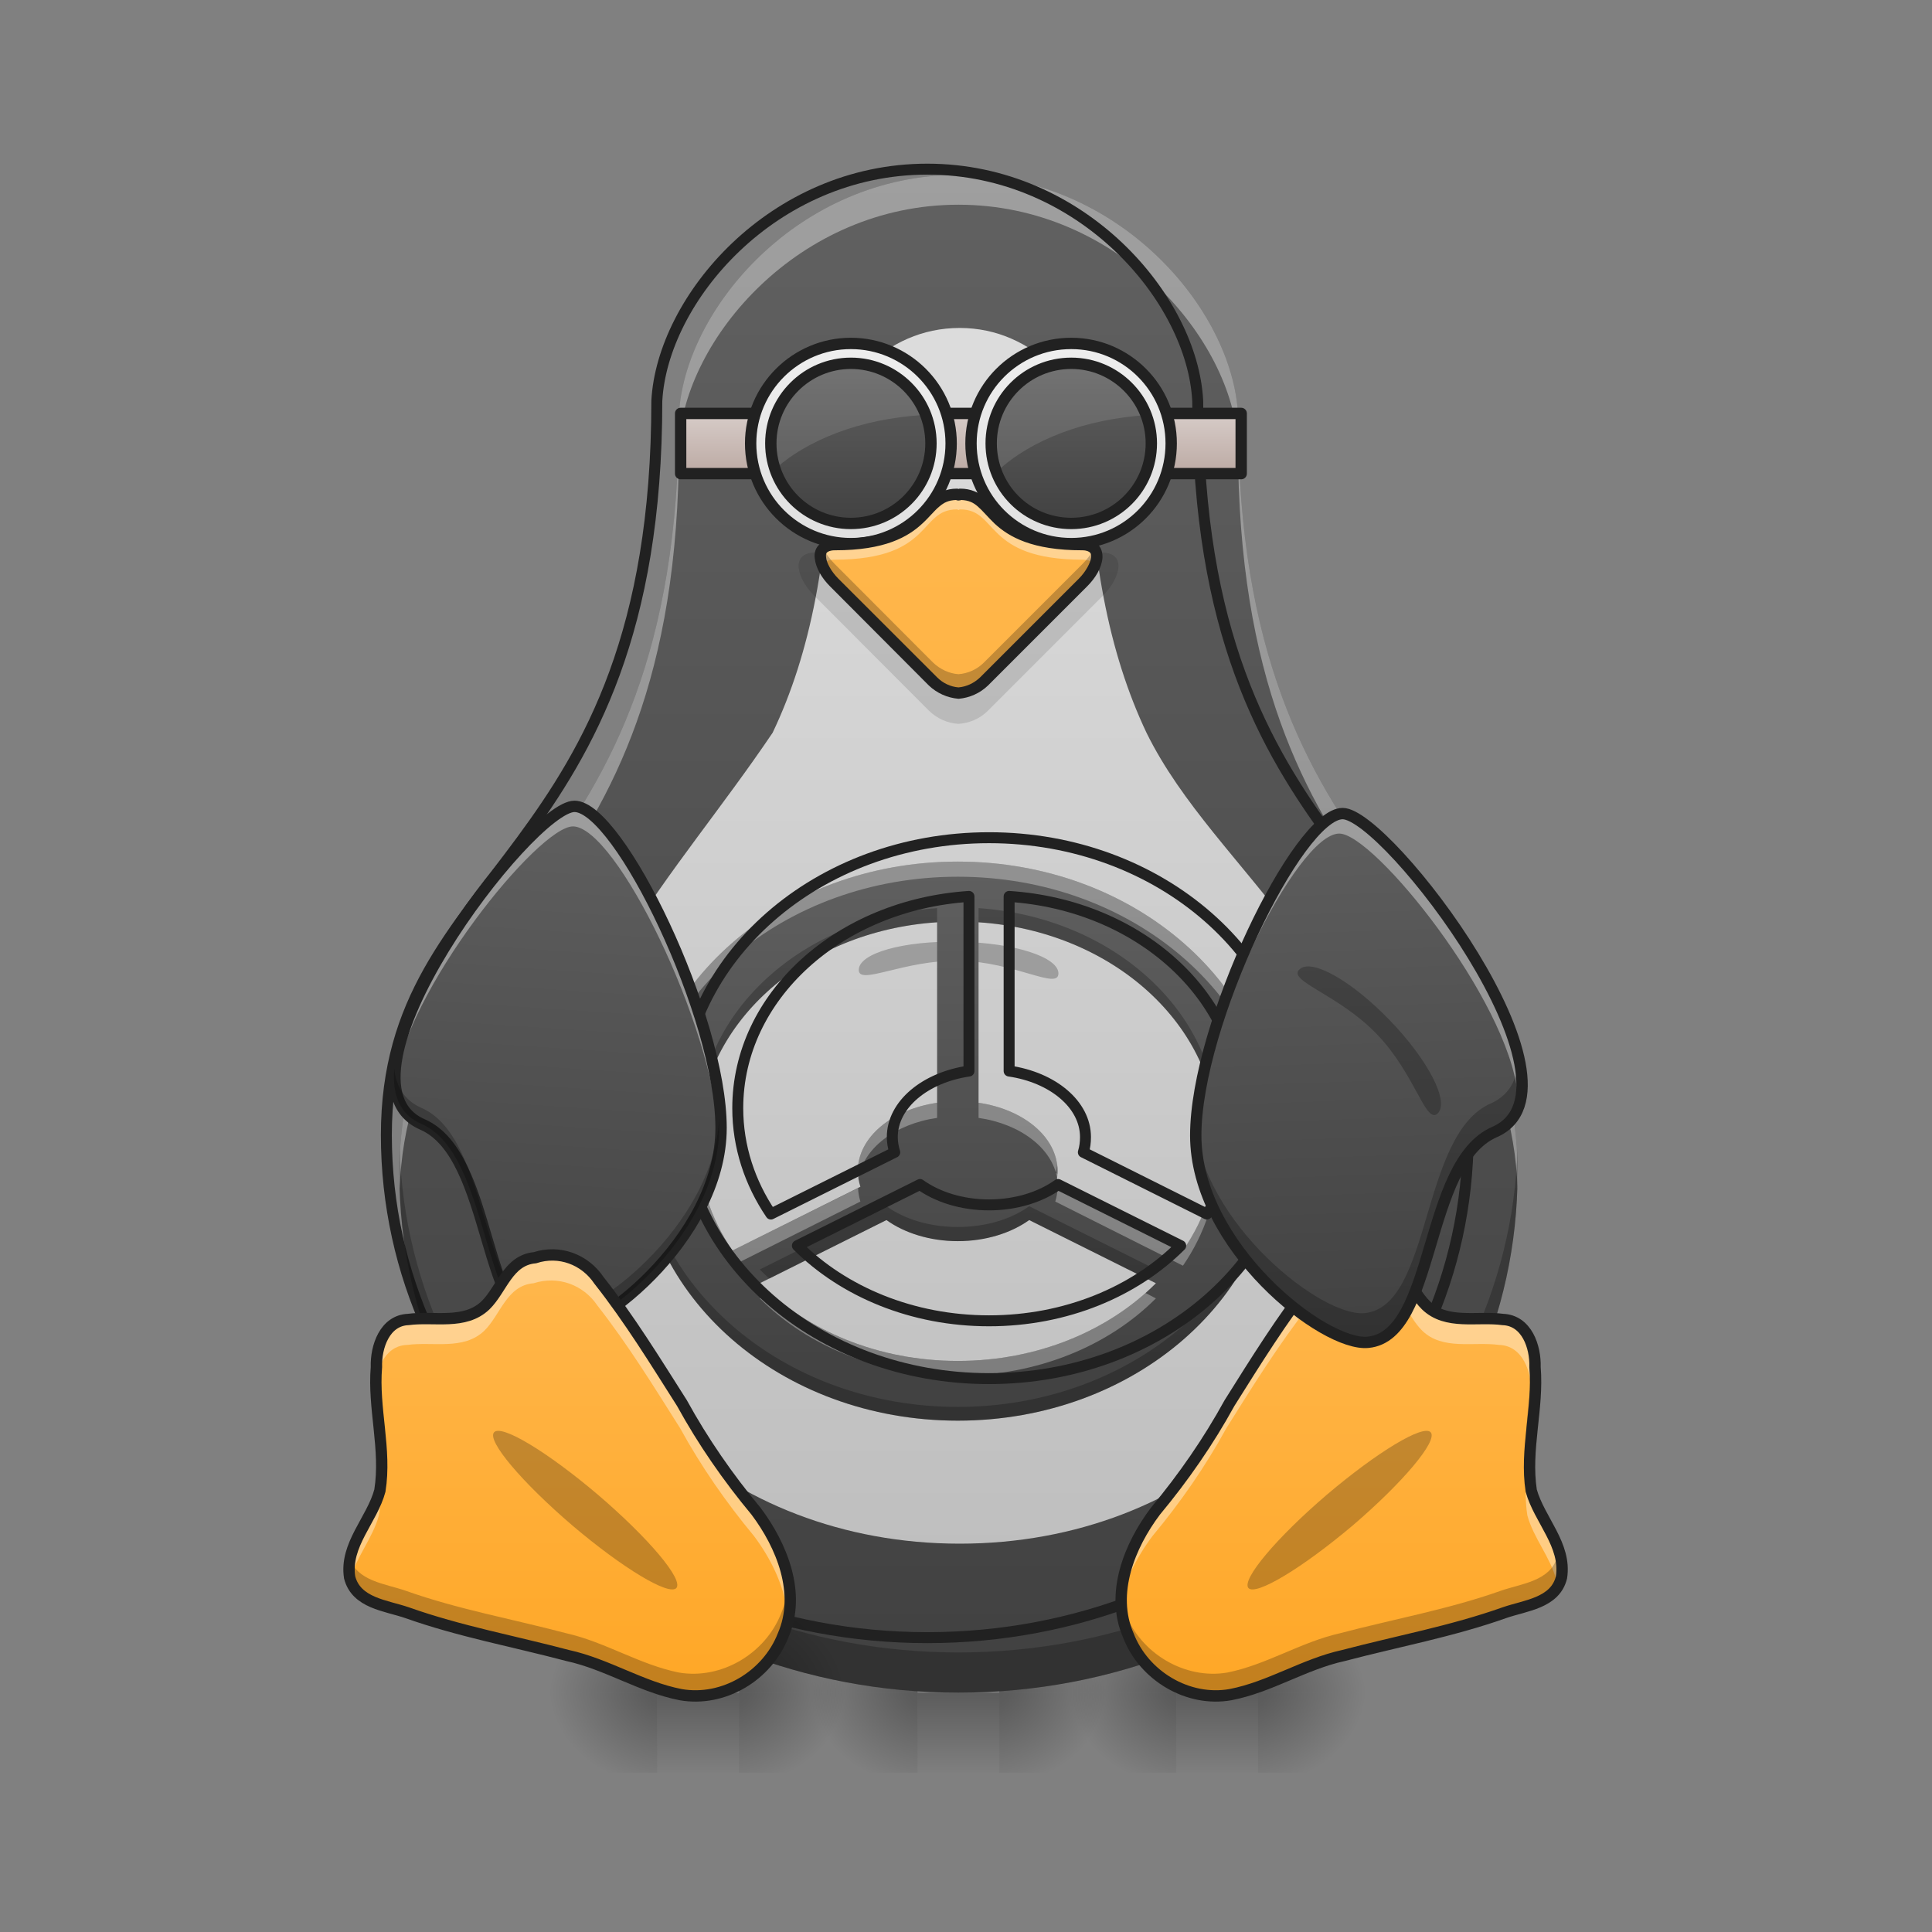 <?xml version="1.0" encoding="UTF-8"?>
<svg xmlns="http://www.w3.org/2000/svg" xmlns:xlink="http://www.w3.org/1999/xlink" width="24px" height="24px" viewBox="0 0 24 24" version="1.1">
<rect x="0" y="0" width="24" height="24" fill="#808080" stroke="none"/>
<defs>
<linearGradient id="linear0" gradientUnits="userSpaceOnUse" x1="254" y1="233.5" x2="254" y2="254.667" gradientTransform="matrix(0.032,0,0,0.047,7.002,10.079)">
<stop offset="0" style="stop-color:rgb(0%,0%,0%);stop-opacity:0.275;"/>
<stop offset="1" style="stop-color:rgb(0%,0%,0%);stop-opacity:0;"/>
</linearGradient>
<radialGradient id="radial0" gradientUnits="userSpaceOnUse" cx="450.909" cy="189.579" fx="450.909" fy="189.579" r="21.167" gradientTransform="matrix(0,-0.059,-0.072,-0,29.093,47.696)">
<stop offset="0" style="stop-color:rgb(0%,0%,0%);stop-opacity:0.314;"/>
<stop offset="0.222" style="stop-color:rgb(0%,0%,0%);stop-opacity:0.275;"/>
<stop offset="1" style="stop-color:rgb(0%,0%,0%);stop-opacity:0;"/>
</radialGradient>
<radialGradient id="radial1" gradientUnits="userSpaceOnUse" cx="450.909" cy="189.579" fx="450.909" fy="189.579" r="21.167" gradientTransform="matrix(-0,0.059,0.072,0,1.149,-5.646)">
<stop offset="0" style="stop-color:rgb(0%,0%,0%);stop-opacity:0.314;"/>
<stop offset="0.222" style="stop-color:rgb(0%,0%,0%);stop-opacity:0.275;"/>
<stop offset="1" style="stop-color:rgb(0%,0%,0%);stop-opacity:0;"/>
</radialGradient>
<radialGradient id="radial2" gradientUnits="userSpaceOnUse" cx="450.909" cy="189.579" fx="450.909" fy="189.579" r="21.167" gradientTransform="matrix(-0,-0.059,0.072,-0,1.149,47.696)">
<stop offset="0" style="stop-color:rgb(0%,0%,0%);stop-opacity:0.314;"/>
<stop offset="0.222" style="stop-color:rgb(0%,0%,0%);stop-opacity:0.275;"/>
<stop offset="1" style="stop-color:rgb(0%,0%,0%);stop-opacity:0;"/>
</radialGradient>
<radialGradient id="radial3" gradientUnits="userSpaceOnUse" cx="450.909" cy="189.579" fx="450.909" fy="189.579" r="21.167" gradientTransform="matrix(0,0.059,-0.072,0,29.093,-5.646)">
<stop offset="0" style="stop-color:rgb(0%,0%,0%);stop-opacity:0.314;"/>
<stop offset="0.222" style="stop-color:rgb(0%,0%,0%);stop-opacity:0.275;"/>
<stop offset="1" style="stop-color:rgb(0%,0%,0%);stop-opacity:0;"/>
</radialGradient>
<linearGradient id="linear1" gradientUnits="userSpaceOnUse" x1="254" y1="233.5" x2="254" y2="254.667" gradientTransform="matrix(0.032,0,0,0.047,3.789,10.079)">
<stop offset="0" style="stop-color:rgb(0%,0%,0%);stop-opacity:0.275;"/>
<stop offset="1" style="stop-color:rgb(0%,0%,0%);stop-opacity:0;"/>
</linearGradient>
<radialGradient id="radial4" gradientUnits="userSpaceOnUse" cx="450.909" cy="189.579" fx="450.909" fy="189.579" r="21.167" gradientTransform="matrix(0,-0.059,-0.072,-0,25.88,47.696)">
<stop offset="0" style="stop-color:rgb(0%,0%,0%);stop-opacity:0.314;"/>
<stop offset="0.222" style="stop-color:rgb(0%,0%,0%);stop-opacity:0.275;"/>
<stop offset="1" style="stop-color:rgb(0%,0%,0%);stop-opacity:0;"/>
</radialGradient>
<radialGradient id="radial5" gradientUnits="userSpaceOnUse" cx="450.909" cy="189.579" fx="450.909" fy="189.579" r="21.167" gradientTransform="matrix(-0,0.059,0.072,0,-2.065,-5.646)">
<stop offset="0" style="stop-color:rgb(0%,0%,0%);stop-opacity:0.314;"/>
<stop offset="0.222" style="stop-color:rgb(0%,0%,0%);stop-opacity:0.275;"/>
<stop offset="1" style="stop-color:rgb(0%,0%,0%);stop-opacity:0;"/>
</radialGradient>
<radialGradient id="radial6" gradientUnits="userSpaceOnUse" cx="450.909" cy="189.579" fx="450.909" fy="189.579" r="21.167" gradientTransform="matrix(-0,-0.059,0.072,-0,-2.065,47.696)">
<stop offset="0" style="stop-color:rgb(0%,0%,0%);stop-opacity:0.314;"/>
<stop offset="0.222" style="stop-color:rgb(0%,0%,0%);stop-opacity:0.275;"/>
<stop offset="1" style="stop-color:rgb(0%,0%,0%);stop-opacity:0;"/>
</radialGradient>
<radialGradient id="radial7" gradientUnits="userSpaceOnUse" cx="450.909" cy="189.579" fx="450.909" fy="189.579" r="21.167" gradientTransform="matrix(0,0.059,-0.072,0,25.88,-5.646)">
<stop offset="0" style="stop-color:rgb(0%,0%,0%);stop-opacity:0.314;"/>
<stop offset="0.222" style="stop-color:rgb(0%,0%,0%);stop-opacity:0.275;"/>
<stop offset="1" style="stop-color:rgb(0%,0%,0%);stop-opacity:0;"/>
</radialGradient>
<linearGradient id="linear2" gradientUnits="userSpaceOnUse" x1="960" y1="1695.118" x2="960" y2="175.118" gradientTransform="matrix(0.012,0,0,0.012,0,0)">
<stop offset="0" style="stop-color:rgb(25.882%,25.882%,25.882%);stop-opacity:1;"/>
<stop offset="1" style="stop-color:rgb(38.039%,38.039%,38.039%);stop-opacity:1;"/>
</linearGradient>
<linearGradient id="linear3" gradientUnits="userSpaceOnUse" x1="960" y1="1695.118" x2="960" y2="175.118" gradientTransform="matrix(0.012,0,0,0.012,0.013,0.027)">
<stop offset="0" style="stop-color:rgb(74.118%,74.118%,74.118%);stop-opacity:1;"/>
<stop offset="1" style="stop-color:rgb(87.843%,87.843%,87.843%);stop-opacity:1;"/>
</linearGradient>
<linearGradient id="linear4" gradientUnits="userSpaceOnUse" x1="254" y1="-89.292" x2="254" y2="-105.167" gradientTransform="matrix(1,0,0,1,0,0)">
<stop offset="0" style="stop-color:rgb(73.725%,66.667%,64.314%);stop-opacity:1;"/>
<stop offset="1" style="stop-color:rgb(84.314%,80%,78.431%);stop-opacity:1;"/>
</linearGradient>
<linearGradient id="linear5" gradientUnits="userSpaceOnUse" x1="227.542" y1="-78.708" x2="227.542" y2="-115.75" gradientTransform="matrix(0.067,0,0,0.067,-4.518,12.033)">
<stop offset="0" style="stop-color:rgb(87.843%,87.843%,87.843%);stop-opacity:1;"/>
<stop offset="1" style="stop-color:rgb(93.333%,93.333%,93.333%);stop-opacity:1;"/>
</linearGradient>
<linearGradient id="linear6" gradientUnits="userSpaceOnUse" x1="227.542" y1="-78.708" x2="227.542" y2="-115.75" gradientTransform="matrix(0.054,0,0,0.054,-1.506,10.73)">
<stop offset="0" style="stop-color:rgb(25.882%,25.882%,25.882%);stop-opacity:1;"/>
<stop offset="1" style="stop-color:rgb(38.039%,38.039%,38.039%);stop-opacity:1;"/>
</linearGradient>
<linearGradient id="linear7" gradientUnits="userSpaceOnUse" x1="227.542" y1="-78.708" x2="227.542" y2="-115.75" gradientTransform="matrix(0.067,0,0,0.067,-1.79,12.033)">
<stop offset="0" style="stop-color:rgb(87.843%,87.843%,87.843%);stop-opacity:1;"/>
<stop offset="1" style="stop-color:rgb(93.333%,93.333%,93.333%);stop-opacity:1;"/>
</linearGradient>
<linearGradient id="linear8" gradientUnits="userSpaceOnUse" x1="227.542" y1="-78.708" x2="227.542" y2="-115.75" gradientTransform="matrix(0.054,0,0,0.054,1.223,10.73)">
<stop offset="0" style="stop-color:rgb(25.882%,25.882%,25.882%);stop-opacity:1;"/>
<stop offset="1" style="stop-color:rgb(38.039%,38.039%,38.039%);stop-opacity:1;"/>
</linearGradient>
<linearGradient id="linear9" gradientUnits="userSpaceOnUse" x1="-960" y1="1295.118" x2="-960" y2="735.118" gradientTransform="matrix(0.012,0,0,0.012,23.806,1.585)">
<stop offset="0" style="stop-color:rgb(25.882%,25.882%,25.882%);stop-opacity:1;"/>
<stop offset="1" style="stop-color:rgb(38.039%,38.039%,38.039%);stop-opacity:1;"/>
</linearGradient>
<linearGradient id="linear10" gradientUnits="userSpaceOnUse" x1="961.715" y1="1695.118" x2="960" y2="495.118" gradientTransform="matrix(0.012,0,0,0.012,-0.021,0)">
<stop offset="0" style="stop-color:rgb(100%,65.49%,14.902%);stop-opacity:1;"/>
<stop offset="1" style="stop-color:rgb(100%,71.765%,30.196%);stop-opacity:1;"/>
</linearGradient>
<linearGradient id="linear11" gradientUnits="userSpaceOnUse" x1="383.261" y1="164.756" x2="372.678" y2="6.006" gradientTransform="matrix(-0.047,0,0,0.047,24.587,9.242)">
<stop offset="0" style="stop-color:rgb(25.882%,25.882%,25.882%);stop-opacity:1;"/>
<stop offset="1" style="stop-color:rgb(38.039%,38.039%,38.039%);stop-opacity:1;"/>
</linearGradient>
<linearGradient id="linear12" gradientUnits="userSpaceOnUse" x1="254" y1="233.5" x2="254" y2="254.667" gradientTransform="matrix(0.032,0,0,0.047,0.553,10.079)">
<stop offset="0" style="stop-color:rgb(0%,0%,0%);stop-opacity:0.275;"/>
<stop offset="1" style="stop-color:rgb(0%,0%,0%);stop-opacity:0;"/>
</linearGradient>
<radialGradient id="radial8" gradientUnits="userSpaceOnUse" cx="450.909" cy="189.579" fx="450.909" fy="189.579" r="21.167" gradientTransform="matrix(0,-0.059,-0.072,-0,22.643,47.696)">
<stop offset="0" style="stop-color:rgb(0%,0%,0%);stop-opacity:0.314;"/>
<stop offset="0.222" style="stop-color:rgb(0%,0%,0%);stop-opacity:0.275;"/>
<stop offset="1" style="stop-color:rgb(0%,0%,0%);stop-opacity:0;"/>
</radialGradient>
<radialGradient id="radial9" gradientUnits="userSpaceOnUse" cx="450.909" cy="189.579" fx="450.909" fy="189.579" r="21.167" gradientTransform="matrix(-0,0.059,0.072,0,-5.301,-5.646)">
<stop offset="0" style="stop-color:rgb(0%,0%,0%);stop-opacity:0.314;"/>
<stop offset="0.222" style="stop-color:rgb(0%,0%,0%);stop-opacity:0.275;"/>
<stop offset="1" style="stop-color:rgb(0%,0%,0%);stop-opacity:0;"/>
</radialGradient>
<radialGradient id="radial10" gradientUnits="userSpaceOnUse" cx="450.909" cy="189.579" fx="450.909" fy="189.579" r="21.167" gradientTransform="matrix(-0,-0.059,0.072,-0,-5.301,47.696)">
<stop offset="0" style="stop-color:rgb(0%,0%,0%);stop-opacity:0.314;"/>
<stop offset="0.222" style="stop-color:rgb(0%,0%,0%);stop-opacity:0.275;"/>
<stop offset="1" style="stop-color:rgb(0%,0%,0%);stop-opacity:0;"/>
</radialGradient>
<radialGradient id="radial11" gradientUnits="userSpaceOnUse" cx="450.909" cy="189.579" fx="450.909" fy="189.579" r="21.167" gradientTransform="matrix(0,0.059,-0.072,0,22.643,-5.646)">
<stop offset="0" style="stop-color:rgb(0%,0%,0%);stop-opacity:0.314;"/>
<stop offset="0.222" style="stop-color:rgb(0%,0%,0%);stop-opacity:0.275;"/>
<stop offset="1" style="stop-color:rgb(0%,0%,0%);stop-opacity:0;"/>
</radialGradient>
<linearGradient id="linear13" gradientUnits="userSpaceOnUse" x1="158.75" y1="233.5" x2="158.75" y2="117.083" gradientTransform="matrix(0.047,0,0,0.047,0,10.079)">
<stop offset="0" style="stop-color:rgb(100%,65.49%,14.902%);stop-opacity:1;"/>
<stop offset="1" style="stop-color:rgb(100%,71.765%,30.196%);stop-opacity:1;"/>
</linearGradient>
<linearGradient id="linear14" gradientUnits="userSpaceOnUse" x1="370.417" y1="233.5" x2="370.417" y2="117.083" gradientTransform="matrix(0.047,0,0,0.047,0,10.079)">
<stop offset="0" style="stop-color:rgb(100%,65.49%,14.902%);stop-opacity:1;"/>
<stop offset="1" style="stop-color:rgb(100%,71.765%,30.196%);stop-opacity:1;"/>
</linearGradient>
<linearGradient id="linear15" gradientUnits="userSpaceOnUse" x1="377.969" y1="154.173" x2="372.678" y2="0.714" gradientTransform="matrix(0.047,0,0,0.047,-0.834,9.329)">
<stop offset="0" style="stop-color:rgb(25.882%,25.882%,25.882%);stop-opacity:1;"/>
<stop offset="1" style="stop-color:rgb(38.039%,38.039%,38.039%);stop-opacity:1;"/>
</linearGradient>
</defs>
<g id="surface1">
<path style=" stroke:none;fill-rule:nonzero;fill:url(#linear0);" d="M 14.613 21.027 L 15.629 21.027 L 15.629 22.02 L 14.613 22.02 Z M 14.613 21.027 "/>
<path style=" stroke:none;fill-rule:nonzero;fill:url(#radial0);" d="M 15.629 21.027 L 16.98 21.027 L 16.98 20.031 L 15.629 20.031 Z M 15.629 21.027 "/>
<path style=" stroke:none;fill-rule:nonzero;fill:url(#radial1);" d="M 14.613 21.027 L 13.262 21.027 L 13.262 22.02 L 14.613 22.02 Z M 14.613 21.027 "/>
<path style=" stroke:none;fill-rule:nonzero;fill:url(#radial2);" d="M 14.613 21.027 L 13.262 21.027 L 13.262 20.031 L 14.613 20.031 Z M 14.613 21.027 "/>
<path style=" stroke:none;fill-rule:nonzero;fill:url(#radial3);" d="M 15.629 21.027 L 16.98 21.027 L 16.98 22.02 L 15.629 22.02 Z M 15.629 21.027 "/>
<path style=" stroke:none;fill-rule:nonzero;fill:url(#linear1);" d="M 11.398 21.027 L 12.414 21.027 L 12.414 22.02 L 11.398 22.02 Z M 11.398 21.027 "/>
<path style=" stroke:none;fill-rule:nonzero;fill:url(#radial4);" d="M 12.414 21.027 L 13.77 21.027 L 13.77 20.031 L 12.414 20.031 Z M 12.414 21.027 "/>
<path style=" stroke:none;fill-rule:nonzero;fill:url(#radial5);" d="M 11.398 21.027 L 10.047 21.027 L 10.047 22.02 L 11.398 22.02 Z M 11.398 21.027 "/>
<path style=" stroke:none;fill-rule:nonzero;fill:url(#radial6);" d="M 11.398 21.027 L 10.047 21.027 L 10.047 20.031 L 11.398 20.031 Z M 11.398 21.027 "/>
<path style=" stroke:none;fill-rule:nonzero;fill:url(#radial7);" d="M 12.414 21.027 L 13.77 21.027 L 13.77 22.02 L 12.414 22.02 Z M 12.414 21.027 "/>
<path style=" stroke:none;fill-rule:nonzero;fill:url(#linear2);" d="M 11.906 2.172 C 9.922 2.172 8.504 3.84 8.434 5.148 C 8.434 11.102 4.961 11.102 4.961 14.574 C 4.961 18.148 8.059 21.027 11.906 21.027 C 15.754 21.027 18.852 18.148 18.852 14.574 C 18.852 11.102 15.379 11.102 15.379 5.148 C 15.312 3.84 13.891 2.172 11.906 2.172 Z M 11.906 2.172 "/>
<path style=" stroke:none;fill-rule:nonzero;fill:rgb(100%,100%,100%);fill-opacity:0.392;" d="M 11.906 2.172 C 9.922 2.172 8.504 3.84 8.434 5.148 C 8.434 11.102 4.961 11.102 4.961 14.574 C 4.961 14.641 4.961 14.707 4.965 14.77 C 5.082 11.473 8.434 11.371 8.434 5.52 C 8.504 4.211 9.922 2.543 11.906 2.543 C 13.891 2.543 15.312 4.211 15.379 5.52 C 15.379 11.371 18.734 11.473 18.852 14.77 C 18.852 14.707 18.852 14.641 18.852 14.574 C 18.852 11.102 15.379 11.102 15.379 5.148 C 15.312 3.84 13.891 2.172 11.906 2.172 Z M 11.906 2.172 "/>
<path style="fill:none;stroke-width:11.339;stroke-linecap:round;stroke-linejoin:round;stroke:rgb(12.941%,12.941%,12.941%);stroke-opacity:1;stroke-miterlimit:4;" d="M 959.908 175.101 C 799.924 175.101 685.604 309.577 679.935 415.078 C 679.935 895.033 399.962 895.033 399.962 1175.006 C 399.962 1463.167 649.702 1695.271 959.908 1695.271 C 1270.115 1695.271 1519.855 1463.167 1519.855 1175.006 C 1519.855 895.033 1239.882 895.033 1239.882 415.078 C 1234.528 309.577 1119.893 175.101 959.908 175.101 Z M 959.908 175.101 " transform="matrix(0.012,0,0,0.012,0,0)"/>
<path style=" stroke:none;fill-rule:nonzero;fill:url(#linear3);" d="M 11.922 4.074 C 11.453 4.074 11.062 4.266 10.758 4.555 C 10.453 4.844 10.324 5.242 10.32 5.273 C 10.312 6.895 10.066 8.121 9.598 9.102 C 8.367 10.926 6.871 12.344 6.848 14.602 C 6.852 17.094 9.008 19.176 11.922 19.176 C 14.832 19.176 16.992 17.094 16.992 14.602 C 17.242 12.012 15.109 10.867 14.242 9.102 C 13.777 8.121 13.531 6.895 13.52 5.273 C 13.516 5.242 13.387 4.844 13.082 4.555 C 12.777 4.266 12.387 4.074 11.922 4.074 Z M 11.922 4.074 "/>
<path style="fill-rule:nonzero;fill:url(#linear4);stroke-width:3;stroke-linecap:round;stroke-linejoin:round;stroke:rgb(12.941%,12.941%,12.941%);stroke-opacity:1;stroke-miterlimit:4;" d="M 179.899 -105.177 L 328.052 -105.177 L 328.052 -89.262 L 179.899 -89.262 Z M 179.899 -105.177 " transform="matrix(0.047,0,0,0.047,0,10.079)"/>
<path style=" stroke:none;fill-rule:nonzero;fill:url(#linear5);" d="M 10.543 4.281 C 11.227 4.281 11.785 4.836 11.785 5.52 C 11.785 6.207 11.227 6.762 10.543 6.762 C 9.859 6.762 9.301 6.207 9.301 5.52 C 9.301 4.836 9.859 4.281 10.543 4.281 Z M 10.543 4.281 "/>
<path style=" stroke:none;fill-rule:nonzero;fill:url(#linear6);" d="M 10.543 4.527 C 11.09 4.527 11.535 4.973 11.535 5.52 C 11.535 6.07 11.09 6.512 10.543 6.512 C 9.996 6.512 9.551 6.07 9.551 5.52 C 9.551 4.973 9.996 4.527 10.543 4.527 Z M 10.543 4.527 "/>
<path style="fill:none;stroke-width:3;stroke-linecap:round;stroke-linejoin:round;stroke:rgb(12.941%,12.941%,12.941%);stroke-opacity:1;stroke-miterlimit:4;" d="M 224.895 -123.675 C 239.477 -123.675 251.393 -111.843 251.393 -97.261 C 251.393 -82.596 239.477 -70.764 224.895 -70.764 C 210.313 -70.764 198.398 -82.596 198.398 -97.261 C 198.398 -111.843 210.313 -123.675 224.895 -123.675 Z M 224.895 -123.675 " transform="matrix(0.047,0,0,0.047,0,10.079)"/>
<path style=" stroke:none;fill-rule:nonzero;fill:url(#linear7);" d="M 13.273 4.281 C 13.957 4.281 14.512 4.836 14.512 5.52 C 14.512 6.207 13.957 6.762 13.273 6.762 C 12.586 6.762 12.031 6.207 12.031 5.52 C 12.031 4.836 12.586 4.281 13.273 4.281 Z M 13.273 4.281 "/>
<path style=" stroke:none;fill-rule:nonzero;fill:url(#linear8);" d="M 13.273 4.527 C 13.82 4.527 14.266 4.973 14.266 5.52 C 14.266 6.07 13.82 6.512 13.273 6.512 C 12.723 6.512 12.281 6.07 12.281 5.52 C 12.281 4.973 12.723 4.527 13.273 4.527 Z M 13.273 4.527 "/>
<path style=" stroke:none;fill-rule:nonzero;fill:rgb(100%,100%,100%);fill-opacity:0.118;" d="M 10.543 4.527 C 9.992 4.527 9.551 4.973 9.551 5.52 C 9.551 5.637 9.57 5.746 9.605 5.848 C 10.016 5.465 10.688 5.203 11.465 5.156 C 11.32 4.789 10.965 4.527 10.543 4.527 Z M 10.543 4.527 "/>
<path style="fill:none;stroke-width:3;stroke-linecap:round;stroke-linejoin:round;stroke:rgb(12.941%,12.941%,12.941%);stroke-opacity:1;stroke-miterlimit:4;" d="M 283.14 -123.675 C 297.722 -123.675 309.554 -111.843 309.554 -97.261 C 309.554 -82.596 297.722 -70.764 283.14 -70.764 C 268.474 -70.764 256.642 -82.596 256.642 -97.261 C 256.642 -111.843 268.474 -123.675 283.14 -123.675 Z M 283.14 -123.675 " transform="matrix(0.047,0,0,0.047,0,10.079)"/>
<path style=" stroke:none;fill-rule:nonzero;fill:rgb(0%,0%,0%);fill-opacity:0.235;" d="M 13.148 12.094 C 13.145 12.301 12.605 11.949 11.918 11.934 C 11.23 11.922 10.664 12.25 10.668 12.047 C 10.672 11.84 11.227 11.684 11.914 11.699 C 12.602 11.711 13.152 11.891 13.148 12.094 Z M 13.148 12.094 "/>
<path style=" stroke:none;fill-rule:nonzero;fill:url(#linear9);" d="M 11.898 10.703 C 9.699 10.703 7.93 12.254 7.93 14.176 C 7.93 16.102 9.699 17.648 11.898 17.648 C 14.098 17.648 15.867 16.102 15.867 14.176 C 15.867 12.254 14.098 10.703 11.898 10.703 Z M 11.641 11.457 L 11.641 13.699 C 11.078 13.781 10.656 14.129 10.656 14.547 C 10.656 14.613 10.668 14.68 10.688 14.742 L 9.098 15.535 C 8.828 15.137 8.672 14.672 8.672 14.176 C 8.672 12.738 9.977 11.566 11.641 11.457 Z M 12.156 11.457 C 13.82 11.566 15.125 12.738 15.125 14.176 C 15.125 14.672 14.969 15.137 14.695 15.535 L 13.109 14.742 C 13.129 14.68 13.137 14.613 13.137 14.547 C 13.137 14.129 12.719 13.781 12.156 13.699 Z M 11.012 15.156 C 11.234 15.316 11.551 15.418 11.898 15.418 C 12.246 15.418 12.562 15.316 12.785 15.156 L 14.359 15.941 C 13.77 16.531 12.887 16.906 11.898 16.906 C 10.91 16.906 10.027 16.531 9.438 15.941 Z M 11.012 15.156 "/>
<path style=" stroke:none;fill-rule:nonzero;fill:rgb(100%,100%,100%);fill-opacity:0.314;" d="M 11.898 10.703 C 9.699 10.703 7.93 12.254 7.93 14.176 C 7.93 14.207 7.93 14.238 7.93 14.27 C 7.988 12.387 9.734 10.891 11.898 10.891 C 14.062 10.891 15.809 12.387 15.867 14.27 C 15.867 14.238 15.867 14.207 15.867 14.176 C 15.867 12.254 14.098 10.703 11.898 10.703 Z M 11.641 13.699 C 11.078 13.781 10.656 14.129 10.656 14.547 C 10.656 14.578 10.66 14.609 10.664 14.641 C 10.723 14.266 11.121 13.961 11.641 13.887 Z M 12.156 13.699 L 12.156 13.887 C 12.676 13.961 13.074 14.266 13.133 14.641 C 13.137 14.609 13.137 14.578 13.137 14.547 C 13.137 14.129 12.719 13.781 12.156 13.699 Z M 8.676 14.273 C 8.676 14.301 8.672 14.332 8.672 14.363 C 8.672 14.859 8.828 15.324 9.098 15.723 L 10.688 14.926 C 10.672 14.871 10.66 14.816 10.66 14.758 L 9.098 15.535 C 8.844 15.164 8.695 14.73 8.676 14.273 Z M 15.121 14.273 C 15.102 14.73 14.949 15.164 14.695 15.535 L 13.137 14.758 C 13.137 14.816 13.125 14.871 13.109 14.926 L 14.695 15.723 C 14.969 15.324 15.125 14.859 15.125 14.363 C 15.125 14.332 15.121 14.301 15.121 14.273 Z M 9.566 16.062 L 9.438 16.129 C 10.027 16.719 10.91 17.09 11.898 17.09 C 12.887 17.09 13.77 16.719 14.359 16.129 L 14.23 16.062 C 13.645 16.582 12.816 16.906 11.898 16.906 C 10.98 16.906 10.152 16.582 9.566 16.062 Z M 9.566 16.062 "/>
<path style=" stroke:none;fill-rule:nonzero;fill:rgb(0%,0%,0%);fill-opacity:0.235;" d="M 11.641 11.281 C 9.977 11.395 8.672 12.566 8.672 14.004 C 8.672 14.031 8.676 14.062 8.676 14.09 C 8.727 12.691 10.008 11.562 11.641 11.457 Z M 12.156 11.281 L 12.156 11.457 C 13.789 11.562 15.07 12.691 15.121 14.09 C 15.121 14.062 15.125 14.031 15.125 14.004 C 15.125 12.566 13.82 11.395 12.156 11.281 Z M 7.93 14.09 C 7.93 14.117 7.93 14.148 7.93 14.176 C 7.93 16.102 9.699 17.648 11.898 17.648 C 14.098 17.648 15.867 16.102 15.867 14.176 C 15.867 14.148 15.867 14.117 15.867 14.09 C 15.812 15.973 14.062 17.477 11.898 17.477 C 9.73 17.477 7.984 15.973 7.93 14.09 Z M 10.664 14.461 C 10.66 14.492 10.656 14.52 10.656 14.547 C 10.656 14.559 10.66 14.57 10.66 14.582 L 10.688 14.57 C 10.676 14.535 10.668 14.5 10.664 14.461 Z M 13.133 14.461 C 13.129 14.5 13.117 14.535 13.109 14.57 L 13.137 14.582 C 13.137 14.57 13.137 14.559 13.137 14.547 C 13.137 14.52 13.137 14.492 13.133 14.461 Z M 11.012 14.984 L 9.438 15.77 C 9.477 15.809 9.516 15.848 9.559 15.883 L 11.012 15.156 C 11.234 15.316 11.551 15.418 11.898 15.418 C 12.246 15.418 12.562 15.316 12.785 15.156 L 14.238 15.883 C 14.281 15.848 14.32 15.809 14.359 15.77 L 12.785 14.984 C 12.562 15.145 12.246 15.242 11.898 15.242 C 11.551 15.242 11.234 15.145 11.012 14.984 Z M 11.012 14.984 "/>
<path style="fill:none;stroke-width:11.339;stroke-linecap:round;stroke-linejoin:round;stroke:rgb(12.941%,12.941%,12.941%);stroke-opacity:1;stroke-miterlimit:4;" d="M -959.979 735.106 C -1137.285 735.106 -1279.949 860.134 -1279.949 1015.079 C -1279.949 1170.34 -1137.285 1295.053 -959.979 1295.053 C -782.673 1295.053 -640.01 1170.34 -640.01 1015.079 C -640.01 860.134 -782.673 735.106 -959.979 735.106 Z M -980.765 795.888 L -980.765 976.658 C -1026.115 983.271 -1060.127 1011.3 -1060.127 1044.998 C -1060.127 1050.352 -1059.182 1055.705 -1057.608 1060.744 L -1185.785 1124.675 C -1207.515 1092.552 -1220.112 1055.076 -1220.112 1015.079 C -1220.112 899.185 -1114.925 804.706 -980.765 795.888 Z M -939.194 795.888 C -805.034 804.706 -699.847 899.185 -699.847 1015.079 C -699.847 1055.076 -712.444 1092.552 -734.489 1124.675 L -862.351 1060.744 C -860.776 1055.705 -860.146 1050.352 -860.146 1044.998 C -860.146 1011.3 -893.844 983.271 -939.194 976.658 Z M -1031.469 1094.127 C -1013.518 1107.039 -988.008 1115.227 -959.979 1115.227 C -931.951 1115.227 -906.441 1107.039 -888.49 1094.127 L -761.573 1157.428 C -809.128 1204.983 -880.302 1235.216 -959.979 1235.216 C -1039.657 1235.216 -1110.831 1204.983 -1158.386 1157.428 Z M -1031.469 1094.127 " transform="matrix(0.012,0,0,0.012,23.806,1.585)"/>
<path style=" stroke:none;fill-rule:nonzero;fill:rgb(0%,0%,0%);fill-opacity:0.235;" d="M 18.852 14.273 C 18.742 17.758 15.688 20.527 11.906 20.527 C 8.129 20.527 5.074 17.758 4.965 14.273 C 4.961 14.371 4.961 14.473 4.961 14.574 C 4.961 18.148 8.059 21.027 11.906 21.027 C 15.754 21.027 18.852 18.148 18.852 14.574 C 18.852 14.473 18.852 14.371 18.852 14.273 Z M 18.852 14.273 "/>
<path style=" stroke:none;fill-rule:nonzero;fill:url(#linear10);" d="M 11.887 6.141 C 11.41 6.141 11.598 6.762 10.371 6.766 C 10.094 6.77 10.168 7.043 10.363 7.234 L 11.59 8.465 C 11.68 8.551 11.793 8.602 11.906 8.609 C 12.023 8.602 12.137 8.551 12.223 8.465 L 13.453 7.234 C 13.648 7.043 13.719 6.77 13.445 6.766 C 12.219 6.762 12.402 6.141 11.93 6.141 C 11.922 6.145 11.914 6.145 11.906 6.148 C 11.898 6.145 11.895 6.145 11.887 6.141 Z M 11.887 6.141 "/>
<path style=" stroke:none;fill-rule:nonzero;fill:url(#linear11);" d="M 7.117 10.02 C 6.566 10.02 3.973 13.414 5.234 13.961 C 6.117 14.348 5.957 16.484 6.797 16.57 C 7.344 16.625 8.934 15.379 8.934 14.004 C 8.934 12.633 7.668 10.02 7.117 10.02 Z M 7.117 10.02 "/>
<path style=" stroke:none;fill-rule:nonzero;fill:rgb(100%,100%,100%);fill-opacity:0.392;" d="M 7.117 10.02 C 6.656 10.02 4.762 12.398 4.898 13.496 C 5.02 12.324 6.688 10.266 7.117 10.266 C 7.648 10.266 8.855 12.715 8.934 14.117 C 8.934 14.082 8.934 14.043 8.934 14.004 C 8.934 12.629 7.668 10.02 7.117 10.02 Z M 7.117 10.02 "/>
<path style="fill:none;stroke-width:3;stroke-linecap:round;stroke-linejoin:round;stroke:rgb(12.941%,12.941%,12.941%);stroke-opacity:1;stroke-miterlimit:4;" d="M 155.559 -19.875 C 143.81 -19.875 88.482 52.535 115.396 64.201 C 134.228 72.45 130.811 118.029 148.726 119.862 C 160.392 121.029 194.305 94.448 194.305 65.117 C 194.305 35.87 167.308 -19.875 155.559 -19.875 Z M 155.559 -19.875 " transform="matrix(0.047,0,0,0.047,-0.175,10.951)"/>
<path style=" stroke:none;fill-rule:nonzero;fill:rgb(0%,0%,0%);fill-opacity:0.235;" d="M 4.898 13.273 C 4.871 13.594 4.961 13.844 5.234 13.961 C 6.117 14.348 5.957 16.484 6.797 16.57 C 7.344 16.625 8.934 15.379 8.934 14.004 C 8.934 13.969 8.934 13.934 8.934 13.895 C 8.863 15.234 7.332 16.422 6.797 16.367 C 5.957 16.285 6.117 14.145 5.234 13.762 C 5.023 13.668 4.918 13.496 4.898 13.273 Z M 4.898 13.273 "/>
<path style=" stroke:none;fill-rule:nonzero;fill:url(#linear12);" d="M 8.164 21.027 L 9.18 21.027 L 9.18 22.02 L 8.164 22.02 Z M 8.164 21.027 "/>
<path style=" stroke:none;fill-rule:nonzero;fill:url(#radial8);" d="M 9.18 21.027 L 10.531 21.027 L 10.531 20.031 L 9.18 20.031 Z M 9.18 21.027 "/>
<path style=" stroke:none;fill-rule:nonzero;fill:url(#radial9);" d="M 8.164 21.027 L 6.812 21.027 L 6.812 22.02 L 8.164 22.02 Z M 8.164 21.027 "/>
<path style=" stroke:none;fill-rule:nonzero;fill:url(#radial10);" d="M 8.164 21.027 L 6.812 21.027 L 6.812 20.031 L 8.164 20.031 Z M 8.164 21.027 "/>
<path style=" stroke:none;fill-rule:nonzero;fill:url(#radial11);" d="M 9.18 21.027 L 10.531 21.027 L 10.531 22.02 L 9.18 22.02 Z M 9.18 21.027 "/>
<path style=" stroke:none;fill-rule:nonzero;fill:url(#linear13);" d="M 8.434 21.023 C 7.949 20.93 7.52 20.645 7.035 20.539 C 6.371 20.363 5.691 20.238 5.043 20.008 C 4.781 19.918 4.414 19.891 4.332 19.57 C 4.27 19.168 4.609 18.859 4.707 18.496 C 4.789 17.984 4.621 17.477 4.664 16.965 C 4.656 16.715 4.766 16.387 5.059 16.375 C 5.379 16.332 5.758 16.445 6.016 16.199 C 6.219 16 6.293 15.641 6.629 15.609 C 6.93 15.512 7.246 15.629 7.422 15.891 C 7.801 16.371 8.121 16.895 8.449 17.41 C 8.711 17.887 9.02 18.332 9.367 18.75 C 9.688 19.176 9.93 19.77 9.703 20.289 C 9.508 20.789 8.965 21.117 8.434 21.023 Z M 8.434 21.023 "/>
<path style=" stroke:none;fill-rule:nonzero;fill:url(#linear14);" d="M 15.246 21.023 C 15.734 20.93 16.16 20.645 16.645 20.539 C 17.312 20.363 17.992 20.238 18.641 20.008 C 18.898 19.918 19.27 19.891 19.348 19.57 C 19.41 19.168 19.074 18.859 18.973 18.496 C 18.895 17.984 19.062 17.477 19.02 16.965 C 19.027 16.715 18.918 16.387 18.621 16.375 C 18.305 16.332 17.922 16.445 17.668 16.199 C 17.465 16 17.391 15.641 17.055 15.609 C 16.754 15.512 16.438 15.629 16.262 15.891 C 15.883 16.371 15.559 16.895 15.234 17.41 C 14.973 17.887 14.664 18.332 14.316 18.75 C 13.996 19.176 13.754 19.77 13.98 20.289 C 14.172 20.789 14.719 21.117 15.246 21.023 Z M 15.246 21.023 "/>
<path style=" stroke:none;fill-rule:nonzero;fill:rgb(100%,100%,100%);fill-opacity:0.392;" d="M 6.855 15.574 C 6.777 15.574 6.703 15.586 6.629 15.609 C 6.293 15.641 6.219 16 6.016 16.199 C 5.758 16.445 5.379 16.332 5.059 16.375 C 4.766 16.387 4.656 16.715 4.664 16.965 C 4.652 17.082 4.652 17.199 4.66 17.32 C 4.66 17.312 4.66 17.305 4.664 17.297 C 4.656 17.047 4.766 16.715 5.059 16.707 C 5.379 16.664 5.758 16.777 6.016 16.531 C 6.219 16.332 6.293 15.969 6.629 15.941 C 6.93 15.844 7.246 15.957 7.422 16.219 C 7.801 16.703 8.121 17.223 8.449 17.742 C 8.711 18.219 9.02 18.664 9.367 19.082 C 9.566 19.348 9.734 19.676 9.777 20.016 C 9.84 19.57 9.633 19.102 9.367 18.75 C 9.02 18.332 8.711 17.887 8.449 17.41 C 8.121 16.895 7.801 16.371 7.422 15.891 C 7.289 15.691 7.078 15.578 6.855 15.574 Z M 4.723 18.348 C 4.723 18.398 4.715 18.445 4.707 18.496 C 4.609 18.859 4.27 19.168 4.332 19.57 C 4.336 19.59 4.344 19.605 4.348 19.625 C 4.422 19.348 4.633 19.102 4.707 18.824 C 4.734 18.668 4.734 18.508 4.723 18.348 Z M 4.723 18.348 "/>
<path style=" stroke:none;fill-rule:nonzero;fill:rgb(100%,100%,100%);fill-opacity:0.392;" d="M 16.828 15.574 C 16.602 15.578 16.391 15.691 16.262 15.891 C 15.883 16.371 15.559 16.895 15.234 17.41 C 14.973 17.887 14.664 18.332 14.316 18.75 C 14.051 19.102 13.84 19.57 13.902 20.016 C 13.945 19.676 14.117 19.348 14.316 19.082 C 14.664 18.664 14.973 18.219 15.234 17.742 C 15.559 17.223 15.883 16.703 16.262 16.219 C 16.438 15.957 16.754 15.844 17.055 15.941 C 17.391 15.969 17.465 16.332 17.668 16.531 C 17.922 16.777 18.305 16.664 18.621 16.707 C 18.918 16.715 19.027 17.047 19.02 17.297 C 19.02 17.305 19.02 17.312 19.02 17.32 C 19.027 17.199 19.031 17.082 19.02 16.965 C 19.027 16.715 18.918 16.387 18.621 16.375 C 18.305 16.332 17.922 16.445 17.668 16.199 C 17.465 16 17.391 15.641 17.055 15.609 C 16.98 15.586 16.902 15.574 16.828 15.574 Z M 18.957 18.348 C 18.949 18.508 18.949 18.668 18.973 18.824 C 19.047 19.102 19.262 19.348 19.332 19.625 C 19.34 19.605 19.344 19.59 19.348 19.57 C 19.41 19.168 19.074 18.859 18.973 18.496 C 18.965 18.445 18.961 18.398 18.957 18.348 Z M 18.957 18.348 "/>
<path style=" stroke:none;fill-rule:nonzero;fill:rgb(0%,0%,0%);fill-opacity:0.235;" d="M 4.66 17.027 C 4.641 17.371 4.711 17.719 4.727 18.062 C 4.746 17.719 4.676 17.371 4.66 17.027 Z M 4.34 19.344 C 4.324 19.414 4.32 19.492 4.332 19.57 C 4.414 19.891 4.781 19.918 5.043 20.008 C 5.691 20.238 6.371 20.363 7.035 20.539 C 7.52 20.645 7.949 20.93 8.434 21.023 C 8.965 21.117 9.508 20.789 9.703 20.289 C 9.781 20.109 9.805 19.918 9.785 19.727 C 9.773 19.832 9.746 19.941 9.703 20.043 C 9.508 20.539 8.965 20.867 8.434 20.777 C 7.949 20.68 7.52 20.398 7.035 20.289 C 6.371 20.113 5.691 19.992 5.043 19.762 C 4.789 19.672 4.43 19.645 4.34 19.344 Z M 4.34 19.344 "/>
<path style=" stroke:none;fill-rule:nonzero;fill:rgb(0%,0%,0%);fill-opacity:0.235;" d="M 19.023 17.027 C 19.008 17.371 18.938 17.719 18.957 18.062 C 18.973 17.719 19.043 17.371 19.023 17.027 Z M 19.344 19.344 C 19.254 19.645 18.895 19.672 18.641 19.762 C 17.992 19.992 17.312 20.113 16.645 20.289 C 16.16 20.398 15.734 20.68 15.246 20.777 C 14.719 20.867 14.172 20.539 13.98 20.043 C 13.934 19.941 13.91 19.832 13.898 19.727 C 13.879 19.918 13.902 20.109 13.98 20.289 C 14.172 20.789 14.719 21.117 15.246 21.023 C 15.734 20.93 16.16 20.645 16.645 20.539 C 17.312 20.363 17.992 20.238 18.641 20.008 C 18.898 19.918 19.27 19.891 19.348 19.57 C 19.363 19.492 19.359 19.414 19.344 19.344 Z M 19.344 19.344 "/>
<path style="fill:none;stroke-width:3;stroke-linecap:butt;stroke-linejoin:miter;stroke:rgb(12.941%,12.941%,12.941%);stroke-opacity:1;stroke-miterlimit:4;" d="M 179.899 233.457 C 169.567 231.457 160.401 225.375 150.069 223.125 C 135.904 219.375 121.405 216.709 107.573 211.793 C 101.99 209.876 94.158 209.293 92.408 202.46 C 91.075 193.878 98.324 187.295 100.407 179.546 C 102.157 168.63 98.574 157.798 99.49 146.882 C 99.324 141.549 101.657 134.55 107.906 134.3 C 114.739 133.383 122.822 135.8 128.321 130.55 C 132.654 126.301 134.237 118.635 141.403 117.968 C 147.819 115.885 154.569 118.385 158.318 123.968 C 166.401 134.217 173.233 145.382 180.233 156.381 C 185.816 166.547 192.398 176.046 199.814 184.962 C 206.647 194.044 211.813 206.71 206.98 217.792 C 202.814 228.458 191.232 235.457 179.899 233.457 Z M 179.899 233.457 " transform="matrix(0.047,0,0,0.047,0,10.079)"/>
<path style="fill:none;stroke-width:3;stroke-linecap:butt;stroke-linejoin:miter;stroke:rgb(12.941%,12.941%,12.941%);stroke-opacity:1;stroke-miterlimit:4;" d="M 325.219 233.457 C 335.635 231.457 344.717 225.375 355.049 223.125 C 369.298 219.375 383.797 216.709 397.629 211.793 C 403.128 209.876 411.044 209.293 412.711 202.46 C 414.044 193.878 406.878 187.295 404.711 179.546 C 403.045 168.63 406.628 157.798 405.711 146.882 C 405.878 141.549 403.545 134.55 397.212 134.3 C 390.463 133.383 382.297 135.8 376.881 130.55 C 372.548 126.301 370.965 118.635 363.799 117.968 C 357.383 115.885 350.633 118.385 346.884 123.968 C 338.801 134.217 331.885 145.382 324.969 156.381 C 319.386 166.547 312.803 176.046 305.388 184.962 C 298.555 194.044 293.389 206.71 298.222 217.792 C 302.304 228.458 313.97 235.457 325.219 233.457 Z M 325.219 233.457 " transform="matrix(0.047,0,0,0.047,0,10.079)"/>
<path style=" stroke:none;fill-rule:nonzero;fill:rgb(0%,0%,0%);fill-opacity:0.235;" d="M 6.137 17.793 C 6.227 17.688 6.805 18.039 7.43 18.57 C 8.055 19.105 8.492 19.621 8.402 19.727 C 8.312 19.828 7.734 19.48 7.109 18.949 C 6.484 18.414 6.047 17.898 6.137 17.793 Z M 6.137 17.793 "/>
<path style=" stroke:none;fill-rule:nonzero;fill:rgb(0%,0%,0%);fill-opacity:0.235;" d="M 17.773 17.793 C 17.684 17.688 17.105 18.039 16.48 18.57 C 15.855 19.105 15.422 19.621 15.508 19.727 C 15.598 19.828 16.176 19.48 16.805 18.949 C 17.43 18.414 17.863 17.898 17.773 17.793 Z M 17.773 17.793 "/>
<path style=" stroke:none;fill-rule:nonzero;fill:url(#linear15);" d="M 16.637 10.105 C 17.188 10.105 19.777 13.5 18.52 14.051 C 17.637 14.434 17.793 16.574 16.953 16.656 C 16.406 16.715 14.816 15.465 14.816 14.094 C 14.816 12.719 16.086 10.105 16.637 10.105 Z M 16.637 10.105 "/>
<path style=" stroke:none;fill-rule:nonzero;fill:rgb(100%,100%,100%);fill-opacity:0.392;" d="M 16.637 10.105 C 16.086 10.105 14.816 12.719 14.816 14.094 C 14.816 14.129 14.82 14.168 14.82 14.207 C 14.898 12.805 16.105 10.355 16.637 10.355 C 17.066 10.355 18.73 12.414 18.852 13.582 C 18.988 12.488 17.098 10.105 16.637 10.105 Z M 16.637 10.105 "/>
<path style=" stroke:none;fill-rule:nonzero;fill:rgb(0%,0%,0%);fill-opacity:0.235;" d="M 18.848 13.281 C 18.812 13.473 18.711 13.621 18.52 13.707 C 17.637 14.09 17.793 16.227 16.953 16.312 C 16.43 16.367 14.938 15.215 14.824 13.906 C 14.82 13.969 14.816 14.031 14.816 14.094 C 14.816 15.465 16.406 16.715 16.953 16.656 C 17.793 16.574 17.637 14.434 18.52 14.051 C 18.812 13.922 18.898 13.641 18.848 13.281 Z M 18.848 13.281 "/>
<path style="fill:none;stroke-width:3;stroke-linecap:round;stroke-linejoin:round;stroke:rgb(12.941%,12.941%,12.941%);stroke-opacity:1;stroke-miterlimit:4;" d="M 349.253 11.226 C 361.002 11.226 416.247 83.636 389.416 95.385 C 370.584 103.55 373.917 149.213 356.003 150.963 C 344.337 152.212 310.424 125.548 310.424 96.301 C 310.424 66.971 337.504 11.226 349.253 11.226 Z M 349.253 11.226 " transform="matrix(0.047,0,0,0.047,0.264,9.579)"/>
<path style=" stroke:none;fill-rule:nonzero;fill:rgb(0%,0%,0%);fill-opacity:0.235;" d="M 17.859 13.832 C 17.711 13.973 17.582 13.344 17.105 12.848 C 16.629 12.352 15.992 12.188 16.141 12.043 C 16.289 11.898 16.793 12.184 17.27 12.68 C 17.746 13.176 18.008 13.688 17.859 13.832 Z M 17.859 13.832 "/>
<path style=" stroke:none;fill-rule:nonzero;fill:rgb(0%,0%,0%);fill-opacity:0.118;" d="M 11.883 6.141 C 11.562 6.141 11.504 6.387 11.227 6.59 C 11.547 6.402 11.578 6.145 11.883 6.141 Z M 11.934 6.141 C 12.238 6.145 12.27 6.402 12.59 6.59 C 12.312 6.387 12.254 6.141 11.934 6.141 Z M 10.188 6.863 C 10.168 6.863 10.148 6.863 10.129 6.863 C 9.812 6.867 9.895 7.184 10.121 7.406 L 11.539 8.828 C 11.645 8.93 11.773 8.984 11.906 8.992 C 12.039 8.984 12.172 8.93 12.273 8.828 L 13.695 7.406 C 13.918 7.184 14.004 6.867 13.684 6.863 C 13.664 6.863 13.645 6.863 13.625 6.863 C 13.66 6.961 13.586 7.117 13.461 7.242 L 12.227 8.477 C 12.137 8.566 12.023 8.613 11.906 8.621 C 11.793 8.613 11.676 8.566 11.59 8.477 L 10.355 7.242 C 10.23 7.117 10.156 6.961 10.188 6.863 Z M 10.188 6.863 "/>
<path style=" stroke:none;fill-rule:nonzero;fill:rgb(100%,100%,100%);fill-opacity:0.392;" d="M 11.887 6.141 C 11.41 6.141 11.598 6.762 10.371 6.766 C 10.191 6.77 10.16 6.883 10.211 7.016 C 10.238 6.977 10.289 6.953 10.371 6.953 C 11.598 6.949 11.41 6.328 11.887 6.328 C 11.895 6.328 11.898 6.332 11.906 6.336 C 11.914 6.332 11.922 6.328 11.93 6.328 C 12.402 6.328 12.219 6.949 13.445 6.953 C 13.527 6.953 13.578 6.977 13.602 7.016 C 13.656 6.883 13.621 6.77 13.445 6.766 C 12.219 6.762 12.402 6.141 11.93 6.141 C 11.922 6.145 11.914 6.145 11.906 6.148 C 11.898 6.145 11.895 6.145 11.887 6.141 Z M 11.887 6.141 "/>
<path style=" stroke:none;fill-rule:nonzero;fill:rgb(0%,0%,0%);fill-opacity:0.235;" d="M 10.227 6.812 C 10.141 6.898 10.215 7.09 10.363 7.234 L 11.59 8.465 C 11.68 8.551 11.793 8.602 11.906 8.609 C 12.023 8.602 12.137 8.551 12.223 8.465 L 13.453 7.234 C 13.598 7.09 13.676 6.898 13.59 6.812 C 13.559 6.875 13.512 6.941 13.453 7 L 12.223 8.23 C 12.137 8.316 12.023 8.367 11.906 8.375 C 11.793 8.367 11.68 8.316 11.59 8.23 L 10.363 7 C 10.305 6.941 10.258 6.875 10.227 6.812 Z M 10.227 6.812 "/>
<path style=" stroke:none;fill-rule:nonzero;fill:rgb(12.941%,12.941%,12.941%);fill-opacity:1;" d="M 11.887 6.07 C 11.754 6.07 11.652 6.121 11.574 6.184 C 11.5 6.25 11.441 6.328 11.363 6.402 C 11.207 6.547 10.973 6.695 10.371 6.695 C 10.289 6.695 10.223 6.719 10.176 6.766 C 10.129 6.809 10.113 6.875 10.121 6.934 C 10.133 7.055 10.207 7.18 10.312 7.285 L 11.539 8.516 C 11.641 8.613 11.77 8.668 11.902 8.68 C 11.906 8.68 11.91 8.68 11.914 8.68 C 12.043 8.668 12.172 8.613 12.273 8.516 L 13.504 7.285 C 13.609 7.18 13.684 7.055 13.695 6.934 C 13.699 6.875 13.684 6.809 13.641 6.766 C 13.594 6.719 13.527 6.695 13.445 6.695 C 12.844 6.695 12.609 6.547 12.453 6.402 C 12.375 6.328 12.316 6.25 12.238 6.184 C 12.164 6.121 12.062 6.07 11.93 6.07 C 11.922 6.07 11.914 6.07 11.906 6.074 C 11.898 6.07 11.895 6.07 11.887 6.07 Z M 11.879 6.211 C 11.879 6.215 11.883 6.215 11.887 6.215 C 11.898 6.219 11.914 6.219 11.93 6.215 C 11.934 6.215 11.934 6.215 11.938 6.211 C 12.035 6.215 12.09 6.242 12.148 6.293 C 12.207 6.344 12.27 6.422 12.355 6.504 C 12.531 6.668 12.82 6.836 13.445 6.836 C 13.5 6.836 13.527 6.852 13.539 6.863 C 13.551 6.875 13.559 6.891 13.555 6.922 C 13.547 6.988 13.492 7.098 13.402 7.188 L 12.176 8.414 C 12.098 8.488 12.004 8.531 11.906 8.539 C 11.809 8.531 11.715 8.488 11.641 8.414 L 10.414 7.188 C 10.324 7.098 10.266 6.988 10.262 6.922 C 10.258 6.891 10.262 6.875 10.273 6.863 C 10.285 6.852 10.312 6.836 10.371 6.836 C 10.996 6.836 11.281 6.668 11.457 6.504 C 11.547 6.422 11.605 6.344 11.668 6.293 C 11.727 6.242 11.781 6.215 11.879 6.211 Z M 11.879 6.211 "/>
<path style=" stroke:none;fill-rule:nonzero;fill:rgb(100%,100%,100%);fill-opacity:0.118;" d="M 13.332 4.527 C 12.785 4.527 12.34 4.973 12.34 5.52 C 12.34 5.637 12.359 5.746 12.395 5.848 C 12.809 5.465 13.48 5.203 14.258 5.156 C 14.113 4.789 13.754 4.527 13.332 4.527 Z M 13.332 4.527 "/>
<path style="fill:none;stroke-width:3;stroke-linecap:round;stroke-linejoin:round;stroke:rgb(12.941%,12.941%,12.941%);stroke-opacity:1;stroke-miterlimit:4;" d="M 224.895 -118.426 C 236.561 -118.426 246.06 -108.927 246.06 -97.261 C 246.06 -85.512 236.561 -76.097 224.895 -76.097 C 213.23 -76.097 203.731 -85.512 203.731 -97.261 C 203.731 -108.927 213.23 -118.426 224.895 -118.426 Z M 224.895 -118.426 " transform="matrix(0.047,0,0,0.047,0,10.079)"/>
<path style="fill:none;stroke-width:3;stroke-linecap:round;stroke-linejoin:round;stroke:rgb(12.941%,12.941%,12.941%);stroke-opacity:1;stroke-miterlimit:4;" d="M 283.14 -118.426 C 294.805 -118.426 304.304 -108.927 304.304 -97.261 C 304.304 -85.512 294.805 -76.097 283.14 -76.097 C 271.391 -76.097 261.975 -85.512 261.975 -97.261 C 261.975 -108.927 271.391 -118.426 283.14 -118.426 Z M 283.14 -118.426 " transform="matrix(0.047,0,0,0.047,0,10.079)"/>
</g>
</svg>
